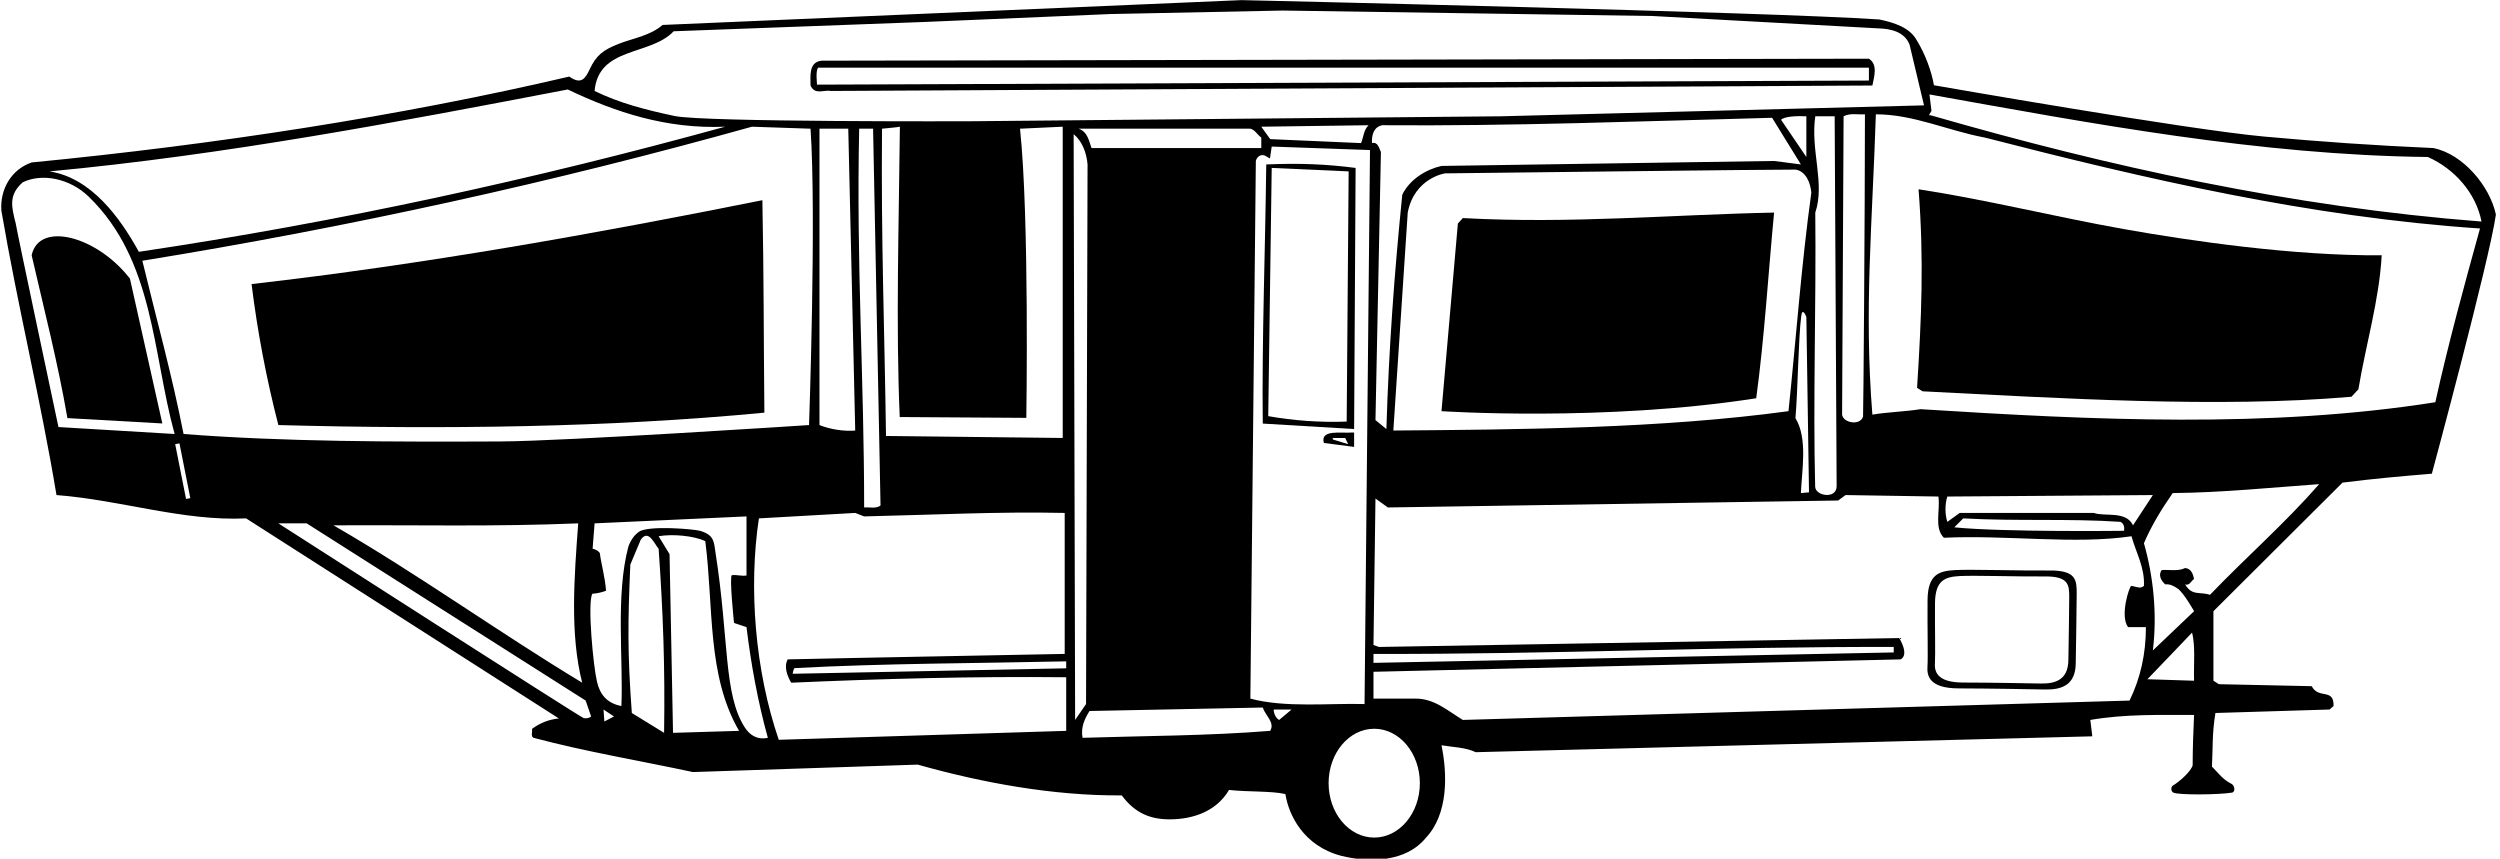<?xml version="1.0" encoding="UTF-8"?>
<svg xmlns="http://www.w3.org/2000/svg" xmlns:xlink="http://www.w3.org/1999/xlink" width="559pt" height="192pt" viewBox="0 0 559 192" version="1.1">
<g id="surface1">
<path style=" stroke:none;fill-rule:nonzero;fill:rgb(0%,0%,0%);fill-opacity:1;" d="M 544.094 33.105 C 530.832 32.523 518.918 31.691 506.223 30.531 C 488.688 28.926 432.43 19.062 432.43 19.062 C 431.875 15.844 430.43 12.016 428.656 9.129 C 427.102 6.133 423.438 5.023 420.219 4.355 C 395.801 2.691 277.586 0.027 277.586 0.027 L 148.156 5.578 C 145.316 8.027 141.629 8.508 138.301 9.82 C 134.816 11.195 133.34 12.352 131.848 15.5 C 130.922 17.449 130.016 19.07 127.289 17.121 C 89.328 26.004 48.148 32.328 7.078 36.324 C 2.527 37.879 -0.027 42.32 0.305 47.094 C 3.969 68.516 9.074 89.273 12.629 110.695 C 27.055 111.805 40.93 116.578 55.027 115.91 L 124.961 160.645 C 122.738 160.867 120.742 161.645 118.965 162.977 C 119.074 163.754 118.633 164.641 119.297 164.973 C 130.953 168.082 143.051 170.082 154.93 172.633 L 205.211 170.969 C 219.754 175.074 235.625 177.961 250.832 177.852 C 253.875 181.98 257.457 183.227 261.629 183.207 C 266.812 183.18 272.016 181.402 274.809 176.629 C 278.832 177.102 284.383 176.824 287.414 177.559 C 288.113 182.07 291.363 189.176 300.008 191.391 C 306.332 192.945 314.438 192.723 318.766 187.395 C 323.871 182.066 323.648 173.078 322.316 166.641 C 324.871 167.082 327.645 167.082 329.977 168.191 L 467.84 164.641 L 467.395 160.977 C 475.164 159.645 482.711 159.867 490.594 159.867 C 490.426 163.504 490.289 167.109 490.277 171.133 C 489.859 172.531 487.371 174.75 485.879 175.637 C 485.379 175.93 485.355 176.941 485.988 177.238 C 487.145 177.789 496.016 177.727 499.074 177.23 C 499.836 177.105 499.742 175.691 498.973 175.281 C 496.859 174.156 496.379 173.203 494.59 171.41 C 494.812 167.414 494.59 164.199 495.367 159.426 L 520.895 158.648 L 521.785 157.871 C 521.895 153.762 518.453 156.426 516.898 153.43 L 496.145 152.984 L 494.922 152.211 L 494.922 136.668 L 523.781 107.918 C 530.773 107.031 536.992 106.477 543.762 105.922 C 543.762 105.922 556.637 58.191 558.082 47.98 C 556.75 41.652 550.754 34.438 544.094 33.105 Z M 431.43 21.117 C 467.949 27.668 505.023 34.66 542.875 35.105 C 548.867 37.77 553.641 43.207 554.863 49.535 C 512.461 46.273 471.551 37.262 431.922 25.836 C 431.09 25.598 431.207 26.113 431.875 24.781 Z M 150.629 6.992 L 206.961 4.902 L 248.391 3.137 L 286.797 2.359 L 369.492 3.578 L 420.219 6.355 C 422.578 6.438 425.879 7.02 426.988 10.02 L 430.211 23.559 L 335.527 26.004 L 216.867 27.113 C 216.867 27.113 157.43 27.332 150.859 25.941 C 144.609 24.617 138.52 23.078 132.949 20.34 C 133.84 10.352 145.41 12.543 150.629 6.992 Z M 417 25.559 C 417 46.871 416.656 92.895 416.578 93.148 C 415.926 95.238 412.141 94.594 411.895 92.715 L 412.227 26.004 C 413.672 25.227 415.445 25.668 417 25.559 Z M 405.898 47.535 C 408.121 40.988 404.789 33.66 405.898 26.004 L 410.23 26.004 L 410.672 108.699 C 410.672 111.695 405.93 110.918 405.871 108.832 C 405.371 89.477 406.117 68.348 405.898 47.535 Z M 401.461 93.488 C 402.016 87.082 402.098 75.867 402.758 70.645 C 403.023 68.543 403.902 70.863 403.902 70.863 L 404.492 110.086 L 402.68 110.25 C 402.902 105.035 404.234 98.039 401.461 93.488 Z M 399.906 91.938 C 371.379 95.82 340.078 96.043 311.551 96.266 L 314.77 47.535 C 316.25 39.785 323.094 38.766 323.094 38.766 C 323.094 38.766 401.027 37.84 401.504 37.922 C 403.805 38.301 404.828 40.891 405.012 43.098 C 402.793 59.078 401.57 76.062 399.906 91.938 Z M 306.777 31.996 C 306.664 30.109 307.223 28.332 309.109 28 C 337.301 28.223 367.16 27.113 396.242 26.336 L 402.68 36.77 L 396.688 35.992 L 322.316 37.102 C 318.875 37.879 315.215 40.098 313.547 43.539 C 311.773 61.188 310.551 77.727 309.996 95.934 L 307.555 93.934 L 308.773 33.992 C 308.332 33.105 308.109 31.664 306.777 31.996 Z M 307.109 146.215 C 347.07 146.328 384.477 144.551 423.438 144.66 L 423.438 145.883 L 307.109 148.215 Z M 398.242 26.777 C 399.02 26.004 401.902 25.891 403.902 26.004 L 403.902 35.105 Z M 306 28 C 304.891 29.109 304.891 30.664 304.336 31.996 L 284.023 31.109 L 282.023 28.332 Z M 282.023 30.773 L 282.023 33.105 L 244.062 33.105 C 243.508 31.551 243.176 29.441 241.176 28.777 L 279.582 28.777 C 280.582 29 281.137 30.109 282.023 30.773 Z M 201.18 93.25 L 229.484 93.434 C 229.484 93.434 230.188 48.758 228.078 28.777 L 237.625 28.332 L 237.625 97.93 L 198.109 97.484 C 197.773 73.066 196.996 53.973 197.219 28.777 C 198.449 28.676 201.137 28.395 201.215 28.332 C 200.992 50.328 200.289 72.605 201.18 93.25 Z M 196.887 113.027 C 195.887 113.805 194.445 113.359 193.223 113.469 C 193.223 84.609 191.449 58.969 192.113 28.777 L 195.223 28.777 Z M 191.227 96.266 C 188.895 96.488 185.676 96.043 183.234 95.043 L 183.234 28.777 L 189.672 28.777 Z M 126.957 20.008 C 137.613 25.113 149.047 28.887 162.145 28.332 C 119.41 40.098 75.785 49.645 31.051 56.305 C 26.836 48.645 20.398 39.766 11.074 38.324 C 50.258 34.66 89.328 27.223 126.957 20.008 Z M 13.07 95.488 C 13.07 95.488 3.523 50.531 3.527 50.012 C 2.582 46.258 1.844 43.629 5.078 40.766 C 9.406 38.656 15.625 39.879 19.844 43.984 C 34.492 58.191 34.051 78.84 39.043 97.043 Z M 41.602 111.57 L 39.172 99.324 L 40.125 99.133 L 42.555 111.383 Z M 41.043 97.043 C 38.488 83.945 34.938 71.18 31.828 58.305 C 78.34 50.754 123.629 40.766 168.137 28.332 L 181.234 28.777 C 182.566 48.09 180.902 95.043 180.902 95.043 C 180.902 95.043 126.312 98.648 111.777 98.711 C 87.961 98.816 63.641 98.789 41.043 97.043 Z M 130.176 152.652 C 111.418 141.332 93.434 128.344 74.566 117.465 C 93.324 117.355 110.309 117.801 129.289 117.023 C 128.398 129.012 127.402 141.773 130.176 152.652 Z M 130.523 160.574 C 129.926 160.477 62.242 117.023 62.242 117.023 L 68.57 117.023 L 130.953 156.648 L 132.176 160.203 C 131.73 160.59 131.117 160.672 130.523 160.574 Z M 135.133 161.328 L 134.949 158.648 L 137.281 160.203 Z M 148.492 163.863 L 141.277 159.426 C 140.277 145.77 140.387 139 140.941 126.234 L 143.273 120.684 C 145.051 118.133 146.383 121.793 147.27 122.684 C 148.27 137.113 148.715 148.879 148.492 163.863 Z M 150.488 163.863 L 149.711 123.906 L 147.27 119.906 C 150.266 119.352 155.152 119.777 157.703 121 C 159.59 135.652 158.035 150.988 165.254 163.418 Z M 166.539 162.656 C 161.758 155.289 163.02 142.898 159.996 123.637 C 159.617 121.195 159.777 119.699 156.613 118.711 C 155.328 118.312 144.961 117.414 142.863 118.91 C 141.859 119.625 141.047 120.691 140.5 122.238 C 137.613 133.117 139.391 147.438 138.945 157.871 C 135.527 157.207 134.117 155.098 133.488 152.445 C 132.645 148.895 131.34 135.047 132.422 132.773 C 133.652 132.656 134.422 132.488 135.504 132.098 C 135.32 129.141 134.395 125.996 134.121 123.652 C 133.789 123.203 133.277 122.863 132.508 122.684 L 132.949 117.023 L 166.918 115.469 L 166.918 128.676 C 165.895 128.883 164.66 128.457 163.656 128.613 C 163.027 128.715 164.125 139.289 164.125 139.289 L 166.918 140.223 C 167.914 148.434 169.469 156.98 171.691 164.973 C 169.246 165.488 167.621 164.328 166.539 162.656 Z M 238.402 163.418 L 174.133 165.418 C 168.805 149.879 167.359 131.34 169.691 115.91 L 191.227 114.691 L 193.223 115.469 C 208.211 115.137 223.305 114.359 238.066 114.691 L 238.066 146.215 C 216.312 146.66 195.777 146.992 176.129 147.438 C 175.242 149.102 176.02 151.098 176.906 152.652 C 197.219 151.766 217.645 151.211 238.402 151.434 Z M 238.402 149.434 L 177.238 150.656 C 177.238 150.656 177.434 149.406 177.699 149.391 C 197.352 148.324 218.688 148.32 238.402 147.879 Z M 240.066 29.996 C 241.953 31.551 242.953 34.105 243.176 36.77 L 242.84 157.426 L 240.398 160.977 Z M 284.023 163.418 C 270.148 164.531 256.051 164.531 242.062 164.973 C 241.621 162.645 242.508 160.758 243.617 158.98 L 282.355 158.203 C 282.91 159.98 285.133 161.531 284.023 163.418 Z M 286.02 160.977 C 285.355 160.645 284.801 159.645 284.801 158.648 L 288.797 158.648 Z M 279.582 156.207 L 280.805 35.992 C 281.023 35.105 281.801 34.438 282.801 34.77 L 283.965 35.438 L 284.355 32.773 L 306.332 33.551 L 305.113 157.426 C 297.344 157.203 287.352 158.312 279.582 156.207 Z M 307.277 187.281 C 301.641 187.281 297.074 181.832 297.074 175.113 C 297.074 168.395 301.641 162.949 307.277 162.949 C 312.91 162.949 317.48 168.395 317.48 175.113 C 317.48 181.832 312.91 187.281 307.277 187.281 Z M 476.164 156.648 L 327.09 160.977 C 323.762 158.98 320.652 156.094 316.324 156.207 L 307.109 156.207 L 307.109 150.211 L 424.992 147.438 C 426.988 146.328 424.66 142.664 424.66 142.664 L 308.332 144.66 L 307.109 144.219 L 307.555 111.473 L 310.328 113.469 L 411.008 111.914 L 412.672 110.695 L 433.43 111.027 C 433.871 114.137 432.43 118.02 434.648 120.242 C 448.855 119.574 463.844 121.793 476.605 119.906 C 477.605 123.57 479.605 126.902 479.383 131.008 C 478.512 131.801 477.523 131.066 476.547 131.023 C 476.156 131.008 473.941 137.668 475.828 140.223 L 479.824 140.223 C 479.824 146.215 478.605 151.656 476.164 156.648 Z M 468.172 114.691 L 438.199 114.691 L 435.426 116.688 C 434.871 115.023 434.871 112.691 435.426 111.027 L 481.379 110.695 L 476.941 117.465 C 475.387 114.137 470.613 115.578 468.172 114.691 Z M 474.941 118.688 C 474.941 118.688 447.969 119.02 436.98 117.91 L 438.977 115.91 C 451.078 116.578 462.73 115.91 474.164 116.688 C 474.941 117.133 475.055 117.91 474.941 118.688 Z M 490.594 152.211 L 480.16 151.875 C 481.156 150.879 490.148 141.441 490.148 141.441 C 490.926 144.438 490.48 148.656 490.594 152.211 Z M 494.145 133.008 C 491.926 132.23 490.148 133.34 488.594 130.676 C 489.594 131.008 489.926 129.898 490.594 129.453 C 490.371 128.344 489.926 127.121 488.594 127.012 C 487.039 127.789 485.043 127.344 483.379 127.457 C 482.488 128.566 483.266 129.898 484.156 130.676 C 485.008 130.539 485.969 130.93 486.914 131.594 C 488.309 132.566 490.594 136.668 490.594 136.668 L 481.379 145.438 C 482.379 137.223 481.492 128.898 479.383 121.461 C 481.047 117.578 483.266 113.914 485.82 110.25 C 496.922 110.141 507.688 109.031 518.566 108.254 C 510.906 117.023 502.469 124.348 494.145 133.008 Z M 544.539 89.938 C 507.355 95.82 468.059 93.934 429.434 91.492 C 425.992 92.047 421.773 92.156 418.664 92.715 C 416.777 69.402 418.664 49.758 419.441 25.559 C 427.879 25.559 435.535 29.223 443.863 30.773 C 479.715 39.988 516.344 48.535 554.527 51.09 C 551.09 63.52 547.426 76.84 544.539 89.938 "/>
<path style=" stroke:none;fill-rule:nonzero;fill:rgb(0%,0%,0%);fill-opacity:1;" d="M 7.078 57.082 C 9.852 69.18 12.961 81.168 15.07 93.488 L 36.297 94.684 L 29.055 62.301 C 21.664 52.746 8.695 49.395 7.078 57.082 "/>
<path style=" stroke:none;fill-rule:nonzero;fill:rgb(0%,0%,0%);fill-opacity:1;" d="M 170.469 44.762 C 133.395 52.199 95.102 59.078 56.25 63.52 C 57.582 74.285 59.582 84.723 62.242 95.043 C 99.207 96.043 136.172 95.598 170.914 92.27 C 170.746 74.562 170.801 62.52 170.469 44.762 "/>
<path style=" stroke:none;fill-rule:nonzero;fill:rgb(0%,0%,0%);fill-opacity:1;" d="M 185.676 20.34 L 418.664 19.121 C 418.996 17.344 419.996 14.457 417.887 13.125 L 183.68 13.57 C 180.793 13.902 181.234 17.012 181.234 19.121 C 182.234 21.34 184.234 20.008 185.676 20.34 Z M 182.902 15.125 L 417.887 15.125 L 417.887 18.012 L 182.68 18.926 C 182.68 18.371 182.348 16.121 182.902 15.125 "/>
<path style=" stroke:none;fill-rule:nonzero;fill:rgb(0%,0%,0%);fill-opacity:1;" d="M 303.113 37.547 C 296.516 36.695 290.535 36.453 283.133 36.77 C 282.91 56.082 282.137 76.062 282.355 94.711 L 302.781 95.934 Z M 301.117 94.266 C 295.121 94.488 289.129 94.043 283.578 93.047 L 284.355 37.547 L 301.559 38.324 L 301.117 94.266 "/>
<path style=" stroke:none;fill-rule:nonzero;fill:rgb(0%,0%,0%);fill-opacity:1;" d="M 302.781 96.711 L 302.336 96.711 C 300.008 96.93 295.121 95.934 296.012 99.039 L 302.781 99.93 Z M 298.008 98.262 L 298.008 97.93 L 300.781 97.93 L 301.449 99.316 L 298.008 98.262 "/>
<path style=" stroke:none;fill-rule:nonzero;fill:rgb(0%,0%,0%);fill-opacity:1;" d="M 327.09 48.758 L 325.98 49.977 L 322.316 91.938 C 322.316 91.938 358.613 94.359 392.691 89.051 C 394.578 75.062 395.355 61.41 396.688 47.535 C 374.043 47.98 351.066 50.09 327.09 48.758 "/>
<path style=" stroke:none;fill-rule:nonzero;fill:rgb(0%,0%,0%);fill-opacity:1;" d="M 428.656 86.719 L 429.875 87.496 C 460.844 89.051 495.922 91.27 525.781 88.719 L 527.336 87.051 C 529 77.062 531.996 67.07 532.551 57.082 C 512.891 57.246 489.527 53.832 474.844 51.215 C 459.336 48.445 444.246 44.664 428.988 42.32 C 430.211 58.082 429.652 71.066 428.656 86.719 "/>
<path style=" stroke:none;fill-rule:nonzero;fill:rgb(0%,0%,0%);fill-opacity:1;" d="M 458.234 127.566 C 452.133 127.637 440.543 127.266 437.074 127.473 C 433.605 127.68 431.055 128.41 431 134.16 C 430.945 140.055 431.125 146.977 430.984 148.988 C 430.848 151.004 431.25 153.914 437.98 153.926 C 444.711 153.938 453.656 154.102 457.336 154.172 C 461.012 154.238 464.062 153.168 464.133 148.379 C 464.203 143.594 464.348 135.883 464.348 132.828 C 464.348 129.777 464.34 127.496 458.234 127.566 Z M 462.488 147.625 C 462.426 151.934 459.676 152.898 456.367 152.836 C 453.059 152.773 445.004 152.625 438.949 152.617 C 432.891 152.605 432.527 149.984 432.652 148.172 C 432.777 146.363 432.617 140.133 432.668 134.828 C 432.719 129.652 435.012 128.996 438.137 128.809 C 441.258 128.621 451.684 128.957 457.18 128.895 C 462.676 128.832 462.68 130.879 462.68 133.629 C 462.68 136.375 462.551 143.316 462.488 147.625 "/>
</g>
</svg>

